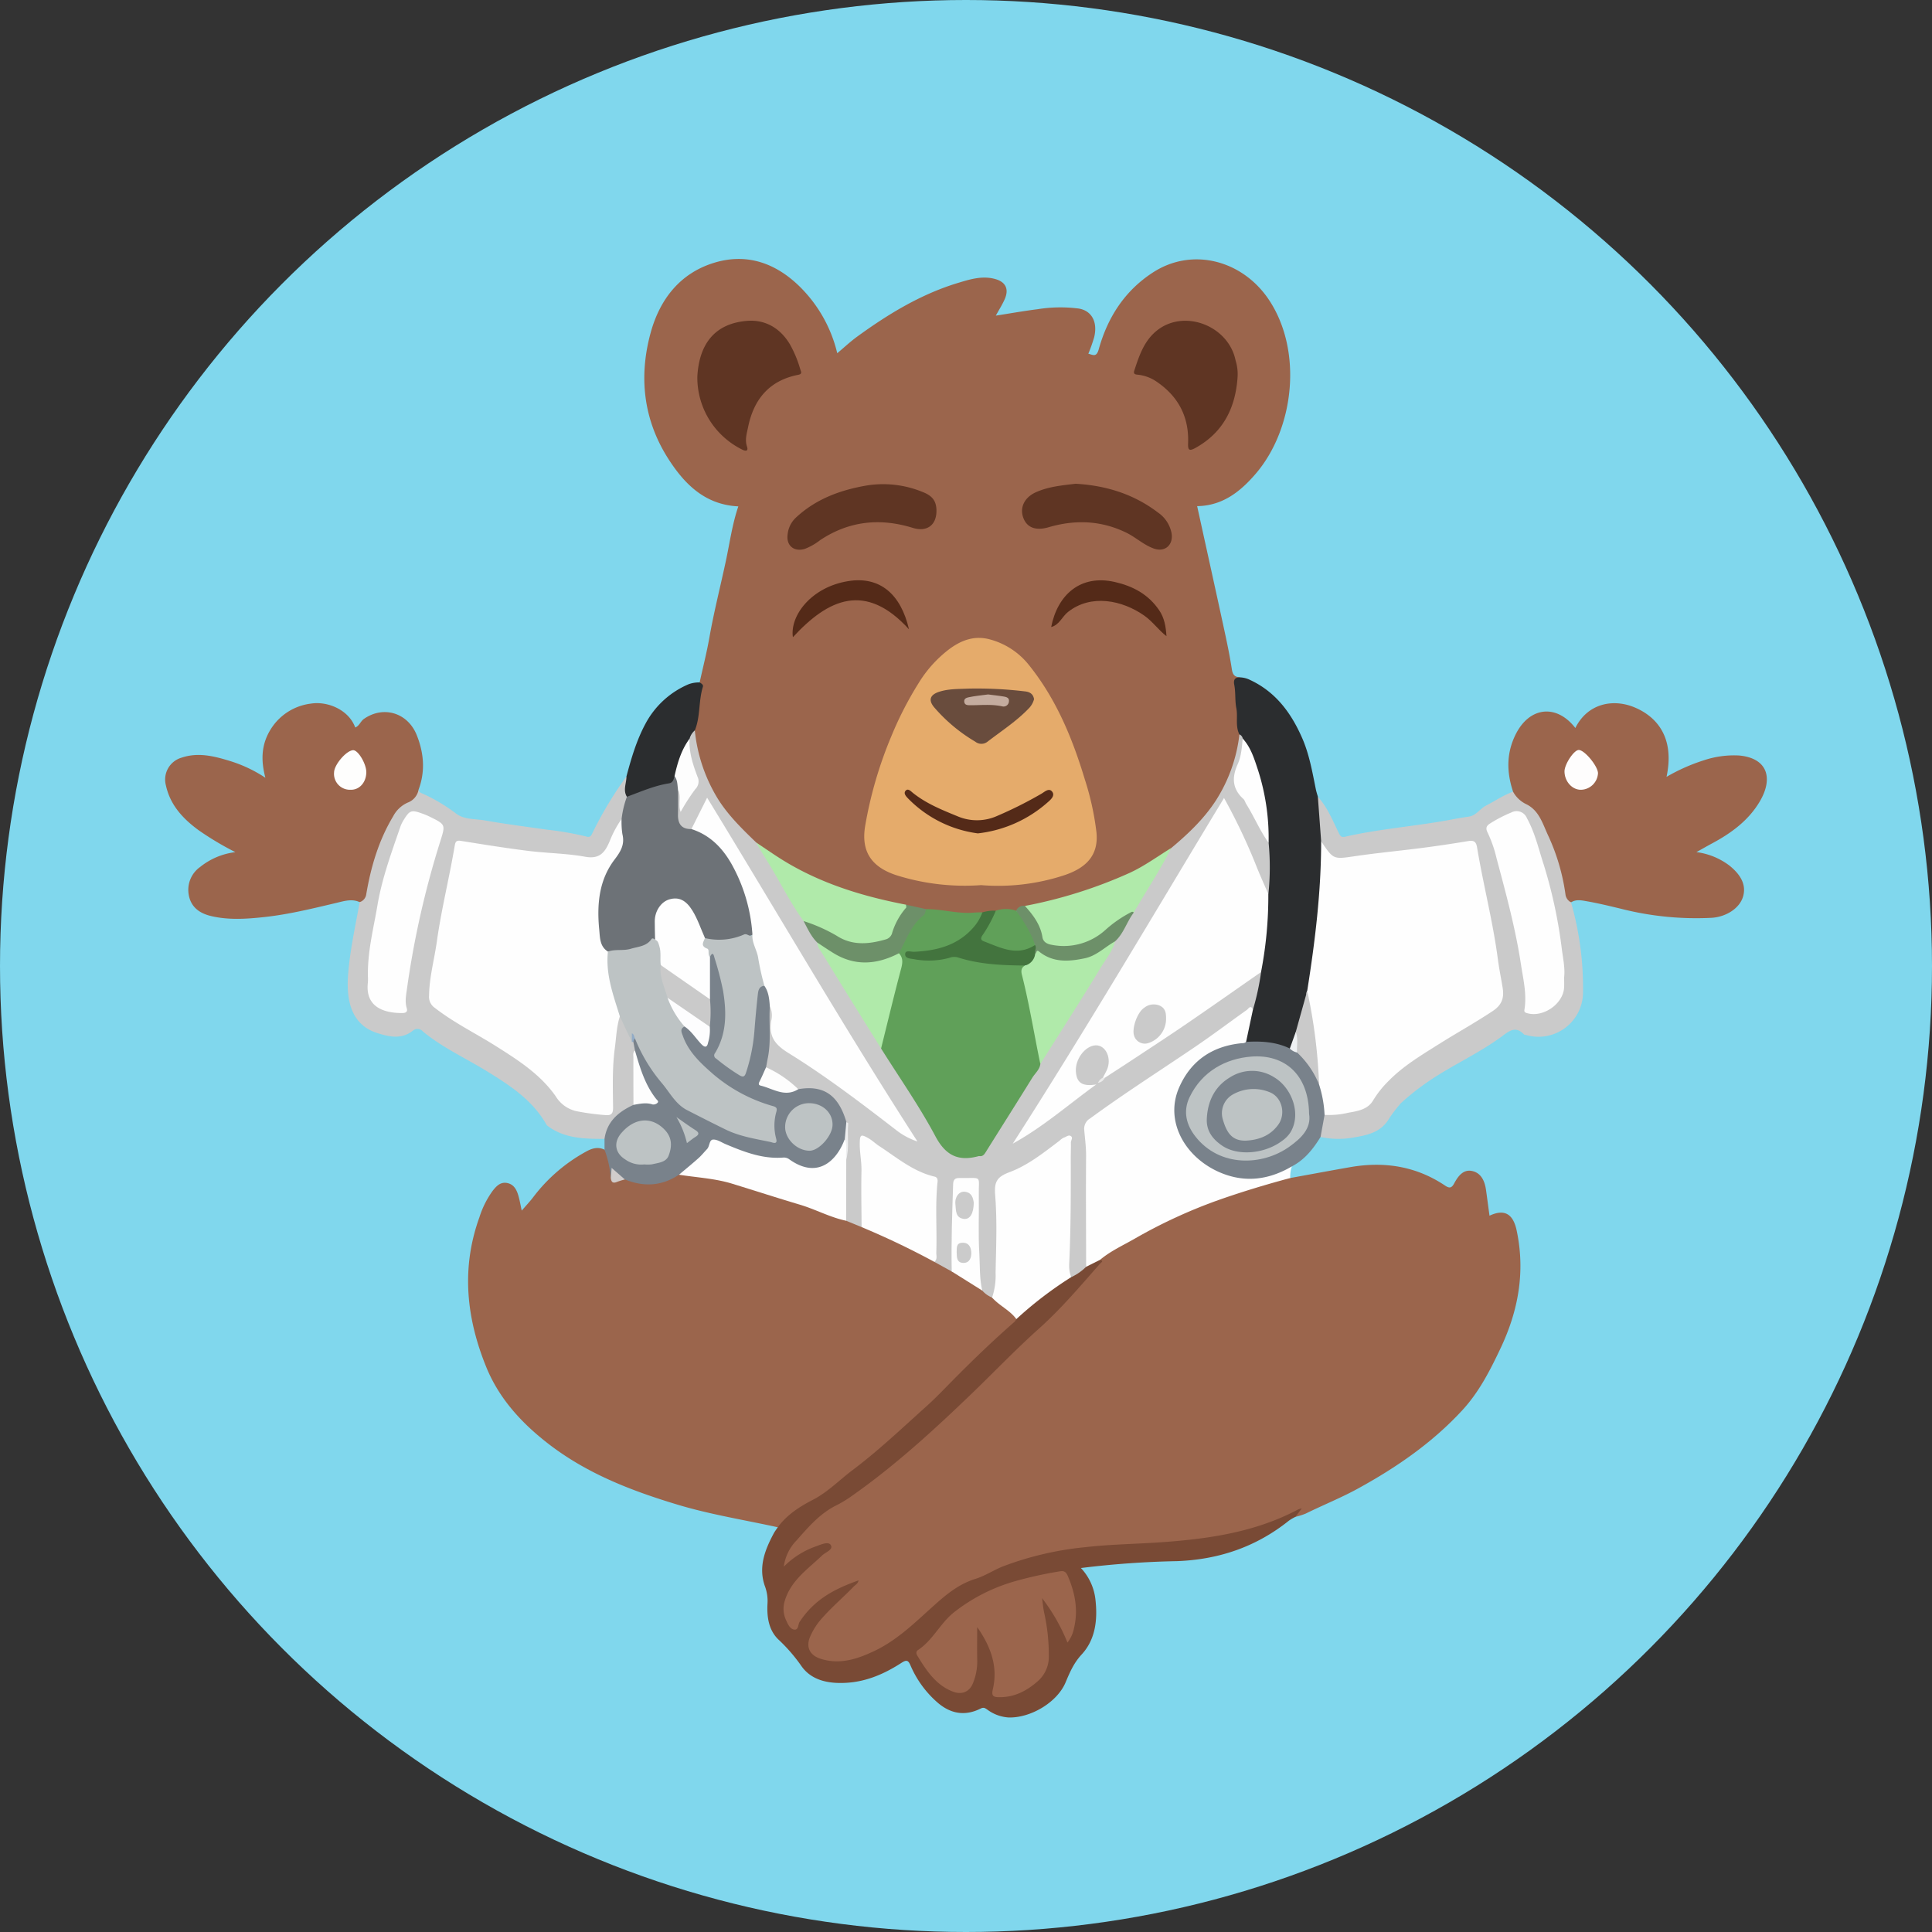 <svg xmlns="http://www.w3.org/2000/svg" width="567" height="567" viewBox="0 0 567 567">
  <rect x="0" y="0" width="567" height="567" fill="#333333" stroke="none"/>
  <g id="Group_4998" data-name="Group 4998" transform="translate(-2087 933)">
    <circle id="Ellipse_32" data-name="Ellipse 32" cx="283.5" cy="283.5" r="283.5" transform="translate(2087 -933)" fill="#80d7ed"/>
    <g id="Group_4997" data-name="Group 4997" transform="translate(87.465 968)">
      <g id="Asset_1_2x-01" data-name="Asset 1@2x-01" transform="translate(1973.892 -1932.857)">
        <path id="Path_73" data-name="Path 73" d="M230.973,232.133c.969-4.409,2.088-8.791,2.872-13.233,1.335-7.564,3.241-15,4.842-22.5,1.133-5.308,1.858-10.708,3.637-15.932-9.7-.472-15.683-6.428-20.424-13.772-7.427-11.505-8.867-24.187-5.3-37.2,2.67-9.729,8.551-17.415,18.564-20.5,9.291-2.865,17.608-.178,24.648,6.456a40.647,40.647,0,0,1,11.545,20.068c2.086-1.749,3.861-3.423,5.819-4.847,9.128-6.638,18.717-12.476,29.6-15.778,3.586-1.088,7.311-2.25,11.155-1.084,2.876.873,3.827,2.926,2.614,5.752-.708,1.648-1.695,3.176-2.648,4.926,4.189-.653,8.2-1.374,12.247-1.882a42,42,0,0,1,12.061-.2c3.842.63,5.645,3.962,4.552,8.433a48.691,48.691,0,0,1-1.708,4.827c1.383.337,2.37,1.138,3.053-1.311,2.61-9.355,7.606-17.181,15.97-22.578,11.549-7.452,26.285-3.526,34.018,8.134,9.925,14.965,7.414,37.718-3.886,50.936-4.513,5.279-9.762,9.441-17.226,9.55,2.566,11.682,5.13,23.251,7.638,34.833.944,4.356,1.894,8.719,2.563,13.122.257,1.69.986,2.214,2.444,2.3a5.36,5.36,0,0,0-.808,3.953c.336,4.089.674,8.181.935,12.275.44,2.537-.3,4.972-.975,7.318a46.747,46.747,0,0,1-13.376,21.962c-1.888,1.736-3.745,3.5-5.8,5.038-10.267,7.568-21.879,12.1-34.151,15.15-2.9.721-5.79,1.5-8.748,1.96-1.174-.027-2.012.867-3.078,1.141-1.918,0-3.846-.306-5.746.209-1.329.232-2.681.25-4.012.467-5.443.883-10.768-.493-16.146-.824a53.416,53.416,0,0,1-6.285-1.389,112.076,112.076,0,0,1-24.571-7.034,81.243,81.243,0,0,1-19.514-11.3c-7.867-6.607-13.809-14.537-16.81-24.487a34.267,34.267,0,0,1-1.471-9.061,80.242,80.242,0,0,0,1.9-13.9Z" fill="#9b654c"/>
        <path id="Path_75" data-name="Path 75" d="M469.7,264.215c-1.894-5.685-2.01-11.238.731-16.777,4.038-8.163,11.981-9.092,17.542-1.93,3.6-7.246,11.134-8.741,17.568-5.972,6.111,2.63,11.7,8.512,9.193,20.312a54.423,54.423,0,0,1,10.876-4.839A28,28,0,0,1,536,253.577c8.377.75,10.126,6.656,6.11,13.471-3.3,5.6-8.366,9.3-13.99,12.319-1.432.769-2.841,1.581-4.607,2.567a20.333,20.333,0,0,1,9.6,3.89c3.712,2.958,5.078,6.029,4.028,9.321-1.058,3.319-4.921,5.791-9.141,6.068a89.526,89.526,0,0,1-26.785-2.694c-3.288-.786-6.579-1.59-9.906-2.168-1.494-.26-3.134-.626-4.6.33-1.888.04-1.887-1.439-2.19-2.7-1.319-5.486-2.453-11.032-4.881-16.18-1.9-4.038-3.508-8.279-8.027-10.366a3.112,3.112,0,0,1-1.911-3.221Z" fill="#9b654c"/>
        <path id="Path_76" data-name="Path 76" d="M131.2,296.613c-2.29-1.054-4.585-.31-6.779.209-7.064,1.673-14.133,3.418-21.343,4.187-5.167.552-10.455.913-15.612-.342-3.447-.839-6-2.785-6.492-6.6a8.224,8.224,0,0,1,3.411-7.778,20.4,20.4,0,0,1,10.33-4.348,89.073,89.073,0,0,1-10.794-6.443c-4.56-3.347-8.307-7.327-9.577-13.108a6.677,6.677,0,0,1,4.6-8.177c4.97-1.673,9.734-.4,14.47,1.067a40.178,40.178,0,0,1,10.117,4.836c-1.421-5.331-1.146-9.96,1.618-14.325a16.174,16.174,0,0,1,11.717-7.437c4.966-.794,11.148,1.84,13.027,7.006,1.228-.466,1.55-1.82,2.568-2.527,5.709-3.966,12.859-1.827,15.493,4.78,2.094,5.252,2.551,10.6.53,16,.241,2.143-.868,3.415-2.7,4.256a10.128,10.128,0,0,0-4.4,4.219c-4.04,6.623-5.9,14-7.588,21.439C133.462,295.017,133.545,296.83,131.2,296.613Z" fill="#9b654c"/>
        <path id="Path_77" data-name="Path 77" d="M131.2,296.613a2.809,2.809,0,0,0,1.936-2.342c1.367-8.058,3.65-15.8,7.907-22.874a8.879,8.879,0,0,1,4.268-4,5.011,5.011,0,0,0,3.179-3.787c.126.935.937,1.018,1.6,1.343a51.522,51.522,0,0,1,9.329,5.614c2.4,1.893,5.664,1.562,8.55,2.072,6.085,1.076,12.224,1.849,18.344,2.725a89.64,89.64,0,0,1,11.438,2.007c1.034.288,1.337-.157,1.678-.874A111.9,111.9,0,0,1,209.5,259.708c1.054,1.865-.18,3.913.469,5.811a64.464,64.464,0,0,1-1.505,7.2c-1.6,2.542-2.729,5.326-4.126,7.971-1.631,3.088-2.514,3.555-5.918,3.294-11.942-.914-23.8-2.54-35.637-4.3-2.71-.4-2.691-.4-3.259,2.288-2.63,12.451-4.873,24.973-6.9,37.533-.106.657-.17,1.32-.275,1.975-.519,3.24.677,5.385,3.491,7.244,5.209,3.441,10.681,6.428,15.978,9.71,7.126,4.416,13.837,9.211,18.654,16.236a5.932,5.932,0,0,0,3.01,2.1c2.765,1.043,5.684,1.22,8.566,1.562,2.363.281,2.841-.159,2.814-2.534a125.119,125.119,0,0,1,1.064-20.642c.262-1.69.09-3.521,1.313-4.966,1.369-.425,1.447.794,1.788,1.513a57.032,57.032,0,0,0,2.515,5.429,3.319,3.319,0,0,1,.43.666,4.875,4.875,0,0,1,.448,2.816c-.321,3.959.012,7.922-.1,11.881a14.859,14.859,0,0,1-.194,2.957,2.931,2.931,0,0,1-1.571,1.827c-3.193,1.822-5.814,4.118-6.7,7.9a1.48,1.48,0,0,1-.784.924c-5.963-.008-11.91-.081-16.948-4-4.075-7.321-10.759-11.67-17.663-15.91-6.27-3.85-13.038-6.915-18.752-11.659a2.037,2.037,0,0,0-2.888-.2c-3.279,2.591-6.772,1.855-10.367.733-8.408-2.625-9.2-10.8-8.608-17.713C128.429,310.353,129.965,303.51,131.2,296.613Z" fill="#cacaca"/>
        <path id="Path_78" data-name="Path 78" d="M469.7,264.215a8.689,8.689,0,0,0,3.895,3.669c3.854,1.892,4.857,5.96,6.5,9.4a60.793,60.793,0,0,1,5.016,17.318,3.084,3.084,0,0,0,1.6,2.078,91.436,91.436,0,0,1,3.515,26.464,13.065,13.065,0,0,1-16.634,12.485c-.239-.066-.56-.055-.706-.209-2.6-2.734-4.644-.738-6.724.778-6.584,4.8-14.041,8.158-20.79,12.679a72.562,72.562,0,0,0-8.6,6.74,42.715,42.715,0,0,0-3.46,4.509c-2.272,3.9-6.043,4.819-10.034,5.49a25.066,25.066,0,0,1-10.09-.079c-.689-2.285.247-4.341.9-6.437,1.8-1.042,3.84-.912,5.794-1.168,3.833-.5,7.063-1.64,9.384-5.237,3.492-5.412,8.842-8.936,14.166-12.393,6.418-4.167,13.15-7.82,19.524-12.067,2.581-1.72,3.355-3.755,2.919-6.75-1.941-13.344-4.695-26.535-7.244-39.767-.407-2.112-1.317-2.448-3.254-2.128-11.735,1.939-23.542,3.291-35.385,4.417-3.173.3-4.862-.89-6.18-3.378a11.082,11.082,0,0,1-1.039-2.266c-.258-3.629-.605-7.249-.9-10.873a1.825,1.825,0,0,1,.529-1.81c2.831,3.118,4.356,7,6.173,10.7.5,1.011.8,1.272,1.984,1,9.653-2.192,19.539-2.964,29.273-4.677,2.272-.4,4.536-.868,6.821-1.174,2.228-.3,3.29-2.318,5.116-3.255C464.415,266.923,466.87,265.2,469.7,264.215Z" fill="#cacaca"/>
        <path id="Path_79" data-name="Path 79" d="M412.408,265.681l.96,13.058c.894,2.407.759,4.921.675,7.407a229.909,229.909,0,0,1-4.074,36.148c-1.048,4.2-1.675,8.524-3.483,12.517-1,1.568-.792,3.708-2.365,5.007-4.19-1.148-8.529-1.334-12.8-1.986a2.744,2.744,0,0,1-.245-2.81c.663-2.293.722-4.732,1.68-6.953.847-3.754,1.719-7.5,2.292-11.315a210.343,210.343,0,0,0,2.236-22.568,87.46,87.46,0,0,0,.045-14.642c-.323-6.778-.82-13.532-2.8-20.083a44.63,44.63,0,0,0-4.234-10.028c-.534-.578-.525-1.4-.92-2.045-1.244-2.454-.394-5.155-.9-7.726-.437-2.233-.154-4.6-.612-6.879-.288-1.433.233-2.2,1.766-2.13a7.15,7.15,0,0,1,2.84.735c7.535,3.5,12.076,9.653,15.312,17.025,2.128,4.846,3,10.008,4.045,15.134C411.975,264.267,412.213,264.969,412.408,265.681Z" fill="#2b2d2f"/>
        <path id="Path_80" data-name="Path 80" d="M209.62,265.694c-1.21-1.971-.107-3.99-.125-5.986,1.421-5.33,2.963-10.612,5.607-15.5a25.718,25.718,0,0,1,12.705-11.574,9.092,9.092,0,0,1,3.166-.5c.5.3,1.151.667.951,1.3-1.313,4.17-.683,8.695-2.368,12.788A23.969,23.969,0,0,1,228.3,249.1,28.773,28.773,0,0,0,224.109,260a2.691,2.691,0,0,1-1.984,2.324,74.063,74.063,0,0,0-11.116,3.551,1.2,1.2,0,0,1-1.389-.185Z" fill="#2b2d2f"/>
        <path id="Path_81" data-name="Path 81" d="M228.013,248.649a4.9,4.9,0,0,1,1.543-2.428,47.39,47.39,0,0,0,6.771,20.082c3.056,4.886,7.156,8.86,11.264,12.826,3.61,3.175,4.913,7.853,7.581,11.65,2.486,3.538,4.168,7.58,6.7,11.105,1.29,2.271,2.725,4.453,4.11,6.667,2.456,4.7,5.314,9.162,8.162,13.63,3.648,5.724,7.066,11.59,10.7,17.325,5.983,9.7,12.177,19.261,18.159,28.957,1.081,1.752,2.362,2.714,4.445,2.518.66-.062,1.331,0,2-.022a7,7,0,0,0,6.44-3.651c4.48-7.294,8.984-14.587,13.743-21.711a17.086,17.086,0,0,0,.847-1.527c5.728-9,11.154-18.191,16.86-27.208,1.857-2.934,3.556-5.967,5.313-8.962,2.051-2.676,3.328-5.839,5.352-8.533,2.984-5.561,6.506-10.806,9.535-16.339.487-.89,1.345-1.464,1.868-2.315,4.89-4.1,9.5-8.457,13.02-13.848a45.669,45.669,0,0,0,6.963-19.478,1.67,1.67,0,0,1,.976,1.213c.954,2.35.221,4.7-.6,6.759-1.649,4.145-1.441,7.46,1.483,11.228a44.8,44.8,0,0,1,6.71,12.606,75.637,75.637,0,0,1-.071,15.053c-1.219-.409-1.371-1.579-1.787-2.543-3.449-8-6.476-16.2-11.224-24.2-10.491,16.379-19.779,33.22-29.893,49.554-10.1,16.307-19.966,32.757-30.263,48.726,7.75-4.539,14.559-10.771,22.167-15.882.277-.2.565-.391.855-.573a10.587,10.587,0,0,0,2.108-1.679c8.688-5.839,17.519-11.464,26.087-17.478,5.572-3.911,11.227-7.7,16.714-11.738.9-.665,1.76-1.595,3.095-1.3a75.314,75.314,0,0,1-2.386,11.033,5.467,5.467,0,0,0-2.164,1.187c-11.141,8.257-22.749,15.835-34.278,23.526-3.665,2.444-7.076,5.236-10.739,7.674-1.686,1.122-1.649,2.706-1.53,4.412.885,12.689.281,25.392.326,38.09a2.18,2.18,0,0,1-.1.489c-1.36,1.723-2.6,3.679-5.322,2.9-1.034-1.284-.941-2.829-.86-4.3.6-10.888.467-21.784.481-32.679,0-.333.031-.668,0-1-.056-.632.281-1.447-.427-1.819-.687-.361-1.259.247-1.778.622a124.294,124.294,0,0,1-10.775,7.222,27.389,27.389,0,0,1-6.013,2.991c-1.446.412-1.9,1.218-1.835,2.742a220.55,220.55,0,0,1-.173,29.414c-.094,1.071-.05,2.19-1,2.98-2.048.537-3.045-.74-3.9-2.26-.97-3.972-.891-8.052-1.059-12.086-.235-5.63.015-11.276-.073-16.914-.016-1.016.33-2.351-1.041-2.767a5.712,5.712,0,0,0-4.141.113c-.965.463-.661,1.593-.736,2.474-.592,6.941-.571,13.9-.515,20.855a6.779,6.779,0,0,1-.288,2.456c-.19.355-.43.833-.87.654-1.827-.739-3.9-1.137-4.874-3.189.2-7.381-.105-14.768.174-22.149a1.972,1.972,0,0,0-1.451-2.251c-6.1-2.172-11.185-6.075-16.417-9.724-.849-.592-1.691-1.839-2.764-1.172-.989.615-.5,1.985-.391,3.024.752,6.871.219,13.759.317,20.638a2.713,2.713,0,0,1-.474,1.652,4.988,4.988,0,0,1-5.243-2.246,147.779,147.779,0,0,1-.05-17.18,44.451,44.451,0,0,0,.294-11.025c-.392-.814-.671-1.675-1.015-2.51-2.236-5.42-5.708-7.536-11.572-7.053a3.435,3.435,0,0,1-.98-.042c-2.986-1.884-5.708-4.163-8.805-5.884a2.192,2.192,0,0,1-1.211-1.486c.971-5.547.418-11.176.917-16.743,1.254-1.784,1.4-.1,1.5.591a25.654,25.654,0,0,1,.089,5.727c-.18,2.384.792,3.815,2.8,5.042,8.165,4.978,15.932,10.54,23.57,16.295,4.677,3.524,9.276,7.176,14.493,10.37-20.751-32.5-40.14-65.519-60.185-98.629-1.331,2.478-2.282,4.582-3.438,6.572-.457.786-.8,1.683-1.891,1.81-2.282.016-3.481-1.145-3.8-3.374a22.386,22.386,0,0,1,.008-8.1c1.069-1.162,1.192.023,1.383.631.342,1.09.027,2.261.3,3.678a47.134,47.134,0,0,1,3.622-5.87,2.841,2.841,0,0,0,.131-2.846,58.959,58.959,0,0,1-1.83-6.2,7.837,7.837,0,0,1,.268-4.861Z" fill="#cacaca"/>
        <path id="Path_82" data-name="Path 82" d="M313.541,291.624a66.738,66.738,0,0,1-24.688-2.864c-7.307-2.351-10.546-6.839-9.32-14.411a120.356,120.356,0,0,1,7.7-26.426,103.137,103.137,0,0,1,8.06-15.681,36.208,36.208,0,0,1,8.544-9.575c3.91-3.024,7.959-4.457,12.643-3.068a21.847,21.847,0,0,1,11.028,7.3c8.067,10,12.851,21.561,16.513,33.713a82.029,82.029,0,0,1,3.408,15.493c.694,6.924-3.211,10.475-9.253,12.548a62.1,62.1,0,0,1-24.631,2.967Z" fill="#e5ab6b"/>
        <path id="Path_83" data-name="Path 83" d="M330.962,344.116c-.212,1.678-1.543,2.716-2.361,4.038-4.536,7.326-9.153,14.6-13.72,21.908-.43.688-.871,1.2-1.755,1.09a.654.654,0,0,0-.248,0c-5.852,1.6-9.634-.04-12.7-5.8-4.74-8.9-10.583-17.221-15.959-25.787a5.823,5.823,0,0,1,.171-3.427c1.68-6.6,3.278-13.218,4.977-19.812a6.057,6.057,0,0,0-.215-4.346,25.761,25.761,0,0,1,5.738-10.679,21.853,21.853,0,0,1,2.555-2.637c4.716-.031,9.321,1.462,14.069,1.021.809-.075,1.626-.056,2.439-.08.662,1.1-.108,1.925-.61,2.722-3.317,5.27-8.311,7.932-14.283,8.977a60.994,60.994,0,0,1-6.122.809,17.5,17.5,0,0,0,9.72.457,12.923,12.923,0,0,1,6.114.123,61.444,61.444,0,0,0,14.028,1.776c1.223.037,2.507-.23,3.611.582-.318,2.69.477,5.236,1.038,7.807,1.309,6,2.452,12.033,3.579,18.068a5.541,5.541,0,0,1-.07,3.185Z" fill="#60a059"/>
        <path id="Path_84" data-name="Path 84" d="M230.3,142.336c.48-8.648,4.377-15.469,14.554-16.309,5.385-.445,9.789,2.138,12.623,6.9a34.132,34.132,0,0,1,3.041,7.343c.216.688.661,1.339-.641,1.594-8.506,1.667-13.059,7.24-14.7,15.413-.36,1.792-.975,3.632-.31,5.623.526,1.576-.611,1.343-1.541.835a23.827,23.827,0,0,1-8.029-6.563,23.544,23.544,0,0,1-5-14.833Z" fill="#5f3523"/>
        <path id="Path_85" data-name="Path 85" d="M388.843,142.6c-.629,8.954-4.185,16.174-12.35,20.711-2.036,1.131-2.235.45-2.167-1.49.272-7.661-2.9-13.632-9.208-17.931a11.94,11.94,0,0,0-5.282-2.033c-.756-.094-1.69-.048-1.311-1.211,1.5-4.6,3.029-9.206,7.2-12.2,8.086-5.8,20.521-.735,22.533,9.192a13.329,13.329,0,0,1,.58,4.963Z" fill="#5f3523"/>
        <path id="Path_86" data-name="Path 86" d="M261.483,302.177c-3.611-4.929-6.331-10.4-9.467-15.622-1.482-2.466-3.063-4.885-4.428-7.425,2.831,1.869,5.6,3.84,8.5,5.589,10.949,6.6,22.969,10.239,35.424,12.638,1.181.747.293,1.486-.115,2.066a25.532,25.532,0,0,0-3.23,6.162,3.9,3.9,0,0,1-2.542,2.557c-5.223,1.689-10.338,1.832-15.087-1.336C267.69,304.9,264.116,304.47,261.483,302.177Z" fill="#b0eaaa"/>
        <path id="Path_87" data-name="Path 87" d="M341.325,173.825c8.994.527,17.1,3.064,24.162,8.45a9.516,9.516,0,0,1,3.989,6.093c.547,3.425-1.936,5.627-5.179,4.485-3.008-1.059-5.322-3.321-8.173-4.7-7.4-3.578-14.983-3.832-22.725-1.564-3.647,1.068-6.305.215-7.417-2.714-1.168-3.077.339-6.072,3.7-7.569C333.454,174.621,337.494,174.294,341.325,173.825Z" fill="#5f3523"/>
        <path id="Path_88" data-name="Path 88" d="M300.474,181.762c.01,4.268-2.85,6.285-6.957,5.013-9.585-2.968-18.674-2.038-27.145,3.576a17.658,17.658,0,0,1-4.52,2.586c-3.175.965-5.529-.96-5.055-4.255a7.771,7.771,0,0,1,2.323-4.818c5.912-5.563,13.131-8.2,20.947-9.538a30.461,30.461,0,0,1,16.328,1.911C299.308,177.358,300.468,178.918,300.474,181.762Z" fill="#5f3523"/>
        <path id="Path_89" data-name="Path 89" d="M369.392,280.713c-3.284,6.546-7.378,12.622-11.009,18.966a75.01,75.01,0,0,0-8.494,6.018,18.064,18.064,0,0,1-15.286,4.08c-1.692-.295-3.085-.969-3.538-2.672a18.555,18.555,0,0,0-4.277-8.019,1.235,1.235,0,0,1-.348-1.362,136.861,136.861,0,0,0,30.774-9.713C361.534,286.011,365.358,283.188,369.392,280.713Z" fill="#b0eaaa"/>
        <path id="Path_90" data-name="Path 90" d="M326.48,315.217c-6.711-.049-13.393-.321-19.856-2.416a4.057,4.057,0,0,0-2.431.183,23.1,23.1,0,0,1-10.329.368c-1.063-.183-2.776-.172-2.558-1.671.149-1.027,1.719-.461,2.643-.5,6.555-.306,12.592-1.818,17.205-6.948a14.067,14.067,0,0,0,2.8-4.617,11.846,11.846,0,0,1,3.942-.49c.222,2.412-1.4,4.1-2.414,6.012-1.162,2.2-1.189,2.277,1.051,3.17a24.671,24.671,0,0,0,7.615,1.9c1.963.128,3.378-1.306,5.221-1.2,1.16.721.637,1.8.605,2.784C329.344,313.476,329.008,315.468,326.48,315.217Z" fill="#43743e"/>
        <path id="Path_91" data-name="Path 91" d="M261.483,302.177a47.623,47.623,0,0,1,9.705,4.3c4.634,3.006,9.579,2.485,14.559,1.025a2.65,2.65,0,0,0,1.749-1.951,20.131,20.131,0,0,1,4.064-7.294c.142-.163-.024-.594-.047-.9l5.934,1.316c-.235.612-.291,1.46-.735,1.8-3.751,2.867-5.088,7.27-7.249,11.146-1.284,2.288-3.711,2.356-5.823,2.795a18.11,18.11,0,0,1-18.133-5.921C263.673,306.7,262.661,304.385,261.483,302.177Z" fill="#6d9069"/>
        <path id="Path_92" data-name="Path 92" d="M367.979,218.565c-2.378-1.844-4.066-4.313-6.5-6.027-6.507-4.582-15.692-6.422-22.427-1.063-1.732,1.378-2.515,3.793-4.911,4.4,1.863-9.462,8.585-15.5,18.627-13.228,5.368,1.215,9.894,3.622,13.075,8.315C367.4,213.259,367.794,215.8,367.979,218.565Z" fill="#542a18"/>
        <path id="Path_93" data-name="Path 93" d="M292.409,216.544c-12.757-14.011-23.694-8.96-34.069,2.321-.929-6.268,5.342-14.74,16.3-16.475C283.962,200.915,290.04,206.316,292.409,216.544Z" fill="#542a18"/>
        <path id="Path_94" data-name="Path 94" d="M329.455,311.706c-.3-.826.563-1.684-.07-2.5-1.994-3.275-4.241-6.412-5.519-10.079a2.3,2.3,0,0,1,2.573-1.4c2.407,2.674,4.549,5.471,5.14,9.189.22,1.387,1.366,2,2.7,2.22a18.185,18.185,0,0,0,15.871-4.45,36.015,36.015,0,0,1,7.133-4.957c.338-.177.714-.505,1.1-.047-2.057,2.675-2.928,6.122-5.51,8.456a17.915,17.915,0,0,1-22.048,4.147C330.381,312.052,329.908,311.906,329.455,311.706Z" fill="#6d9069"/>
        <path id="Path_95" data-name="Path 95" d="M323.867,299.126c2.2,3.161,4.378,6.336,5.519,10.079-5.288,3.442-10.142.738-15.035-1.1-1.107-.417-.829-1.156-.231-1.974a40.233,40.233,0,0,0,3.779-7.007,9.218,9.218,0,0,1,5.969.005Z" fill="#60a059"/>
        <path id="Path_96" data-name="Path 96" d="M404.3,377.581c5.869-1.067,11.733-2.166,17.609-3.193,9.965-1.741,19.343-.291,27.847,5.422,1.33.894,1.948.662,2.66-.658,1.092-2.024,2.58-4.11,5.094-3.661,2.75.49,3.865,2.9,4.24,5.549.359,2.534.689,5.073,1.03,7.6,4.329-2.024,6.914-.633,7.97,4.339,2.567,12.086.52,23.48-4.723,34.562-3.072,6.493-6.289,12.823-11.182,18.14-8.812,9.577-19.361,16.839-30.714,23.061-4.959,2.718-10.2,4.808-15.257,7.306a20.583,20.583,0,0,1-3.062.974c-.373-1.25.678-1.4.813-1.544-10.91,5.832-23.3,8.222-36.162,9.229-10.259.8-20.59.751-30.781,2.4a112.42,112.42,0,0,0-26.179,7.88c-7.921,3.372-13.756,9.107-20,14.526-5.727,4.974-11.979,8.936-19.637,10.257a15.214,15.214,0,0,1-7.622-.533c-3.457-1.17-4.743-3.882-3.4-7.3a17.048,17.048,0,0,1,3.282-5.269,118.912,118.912,0,0,1,10.161-10.005c-6.729,2.918-12.719,6.242-16.07,12.854-.85,1.677-1.9,1.349-2.927.253a7.527,7.527,0,0,1-2.22-6.858,15.035,15.035,0,0,1,4.662-8.584c2.961-2.614,5.329-5.886,9.111-8.071a2.927,2.927,0,0,0-3.01-.112,21.219,21.219,0,0,0-8.134,4.714c-.593.586-1.3,1.666-2.263.883-.8-.656-.353-1.712.041-2.549a18.832,18.832,0,0,1,2.6-4.53c3.066-3.457,5.764-7.255,9.895-9.72,10.393-6.2,19.749-13.79,28.756-21.846,8.247-7.378,16.093-15.163,23.948-22.946,3.541-3.509,7.268-6.83,10.984-10.16,5.773-5.172,10.63-11.216,15.806-16.954a2.474,2.474,0,0,0,.772-1.787c1.873-2.512,4.845-3.419,7.363-4.964a143.212,143.212,0,0,1,23.239-11.4,179.779,179.779,0,0,1,22.53-7.208A4.3,4.3,0,0,1,404.3,377.581Z" fill="#9b654c"/>
        <path id="Path_97" data-name="Path 97" d="M299.853,402.188l5.1,2.816a21.824,21.824,0,0,1,8.957,5.605,7.645,7.645,0,0,0,2.885,2.052c2.8,1.747,5.918,3.118,7.41,6.384a2.8,2.8,0,0,1-1.213,1.806c-7.835,7.086-15.242,14.614-22.836,21.95a279.477,279.477,0,0,1-22.245,19.625c-5.565,4.336-10.766,9.182-17.2,12.293-2.668,1.289-4.192,4.013-6.807,5.358-9.8-2.162-19.717-3.72-29.361-6.621-13.348-4.015-26.238-8.958-37.44-17.476-8.041-6.114-14.878-13.424-18.732-22.867-5.849-14.329-7.444-29-2.049-43.959a27.248,27.248,0,0,1,3.86-7.753c1.068-1.37,2.293-2.765,4.324-2.351,1.971.4,2.772,2,3.275,3.726.389,1.333.616,2.713.98,4.368,1.278-1.492,2.467-2.732,3.488-4.1a48.854,48.854,0,0,1,15.143-13.08c1.814-1.041,3.625-1.676,5.664-.707,1.558,1.517,1.823,3.541,2.135,5.535a12.258,12.258,0,0,0,.252,2.41,1.042,1.042,0,0,0,1.527.755,6.115,6.115,0,0,1,2.418-.457c3.432.9,6.816,2,10.444.793,1.819-.6,3.289-1.931,5.2-2.29a85.515,85.515,0,0,1,20,3.692c8.9,2.926,17.943,5.429,26.593,9.085a5.7,5.7,0,0,1,2.349,1.339l4.539,1.861a1.867,1.867,0,0,1,1.892.106c6.066,2.643,12.192,5.163,17.873,8.605C298.894,401.07,299.6,401.4,299.853,402.188Z" fill="#9b654c"/>
        <path id="Path_98" data-name="Path 98" d="M253.9,480.077c2.675-3.651,6.357-6.022,10.294-8.055,4.384-2.263,7.8-5.821,11.688-8.745,7.62-5.73,14.523-12.318,21.614-18.672,2.9-2.6,5.577-5.448,8.322-8.216,5.67-5.717,11.473-11.293,17.541-16.588a3.946,3.946,0,0,0,.559-.812,4.88,4.88,0,0,1,1.617-2.153c4.108-3.582,8.248-7.124,13.058-9.768a2.143,2.143,0,0,1,1.4-.383,15.216,15.216,0,0,0,4.4-3.047c1.168-1.063,2.259-2.279,4.078-2.042,1.253.343.292.8.018,1.112-5.754,6.522-11.34,13.168-17.865,19.007-6.986,6.251-13.469,13.063-20.24,19.559-10.869,10.429-21.971,20.594-34.311,29.3a35.439,35.439,0,0,1-4.859,3.01c-4.923,2.392-8.372,6.478-11.866,10.422a13.438,13.438,0,0,0-3.669,7.628,24.829,24.829,0,0,1,9.4-5.946c1.476-.532,3.688-1.558,4.386-.384.805,1.353-1.533,2.073-2.549,3.046-4.245,4.067-9.327,7.424-11.044,13.606a7.84,7.84,0,0,0,.531,5.526c.46,1.033,1.07,2.364,2.185,2.6,1.468.312,1.206-1.439,1.718-2.22,4.213-6.434,9.932-9.6,17.3-12.193-.141.93-.94,1.318-1.477,1.87-3,3.086-6.276,5.885-9.145,9.112a19.94,19.94,0,0,0-3.621,5.618c-1.244,3-.047,5.383,3.081,6.392,5.642,1.819,10.793.095,15.805-2.278,6.854-3.245,12.122-8.554,17.693-13.529,3.514-3.138,7.185-6.16,11.989-7.639,2.759-.85,5.365-2.591,8.127-3.685a93.868,93.868,0,0,1,24.093-5.612c7.494-.857,15.028-.923,22.537-1.46,13.87-.991,27.5-2.979,40-9.649a6.024,6.024,0,0,1,.992-.265l-1.857,2.478a14.524,14.524,0,0,0-1.9,1.107c-9.616,7.7-20.581,11.438-32.89,11.89a269.672,269.672,0,0,0-28.165,2.02,16.06,16.06,0,0,1,4.281,9.41c.641,5.861-.042,11.609-4.044,15.939-2.345,2.537-3.481,5.235-4.737,8.216-2.488,5.908-10.334,10.5-16.756,10.291a11.712,11.712,0,0,1-6.22-2.305c-.615-.415-1.027-.77-1.946-.31-4.7,2.35-9.021,1.52-12.936-2.008a30.16,30.16,0,0,1-7.647-10.63c-.63-1.467-1.1-1.785-2.619-.8-4.932,3.2-10.243,5.541-16.221,5.882-5.212.3-10.331-.645-13.342-5.145a48.922,48.922,0,0,0-6.672-7.637c-2.806-2.768-3.33-6.615-3.122-10.447a12.333,12.333,0,0,0-.736-5.065c-2.007-5.556-.074-10.6,2.525-15.478C253.024,481.293,253.491,480.7,253.9,480.077Z" fill="#794a35"/>
        <path id="Path_99" data-name="Path 99" d="M348.474,401.595l-4.078,2.042c-.017-10.892-.085-21.783-.014-32.674.016-2.5-.328-4.957-.533-7.427a3.5,3.5,0,0,1,1.767-3.473c10.026-7.354,20.518-14.019,30.794-21,5.133-3.487,10.091-7.232,15.153-10.825.5-.355,1.145-1.624,1.785-.064l-2.007,9.455c-.326,1.564-1.636,1.069-2.583,1.16-9.647.934-18.255,10.254-17.688,19.607.486,8.016,5.236,13.328,12.187,16.591a20.537,20.537,0,0,0,18.734-.192c.855-.432,1.7-1.117,2.789-.627a9.4,9.4,0,0,0-.475,3.415c-6.8,1.815-13.531,3.846-20.188,6.155A150.331,150.331,0,0,0,358.627,395.4C355.184,397.372,351.545,399.015,348.474,401.595Z" fill="#fefefe"/>
        <path id="Path_100" data-name="Path 100" d="M204.9,377.557a31.043,31.043,0,0,0-1.844-8.3q0-1.575,0-3.152c.707-5.136,4.113-7.977,8.493-9.99,1.73-1.659,3.875-.914,6.152-.937-2.617-4.855-5.678-9.372-5.7-14.994l-.477-2.5c-.343-.562-.241-.963.419-1.161,1.715,1.543,2.469,3.713,3.532,5.651,2.663,4.86,6.36,8.924,9.785,13.2a8.184,8.184,0,0,0,2.636,1.867c7.754,4.22,15.574,8.274,24.743,9.086a23.848,23.848,0,0,1,.1-7.88c.312-1.344-.8-1.443-1.637-1.722a47.955,47.955,0,0,1-16.679-9.276c-3.583-3.137-7.02-6.416-8.808-10.983-.5-1.288-1.162-2.748.751-3.6,2.035.293,2.9,2.034,4.115,3.34.553.593.954,1.7,1.8,1.519,1.061-.232.751-1.507.983-2.337a9.883,9.883,0,0,0,.095-2.729c.236-2.615-.077-5.224-.048-7.836-.056-3.91-.15-7.818.033-11.723.18-.713.254-1.584,1.253-1.569.776.012,1.129.694,1.328,1.321,2.837,8.9,5.1,17.832.972,26.963a2.324,2.324,0,0,0,.758,3.234c1.055.81,2.08,1.66,3.193,2.39,2.683,1.76,2.986,1.661,3.814-1.364a66.235,66.235,0,0,0,2.136-14.769,42.357,42.357,0,0,1,.7-5.935c.244-1.32.708-2.657,2.544-2.429a5.229,5.229,0,0,1,1.534,6.182c-.324,5.01.419,10.059-.56,15.045-.19.966-.363,1.935-.544,2.9.539,1.158-.194,2.112-.638,3.016-.727,1.481-.222,2.07,1.2,2.489,2.915.86,5.811,1.708,8.89.936,7.427-1.28,11.784,1.695,14.111,9.635.6,1.615.076,3.219-.05,4.825-1.414,7.744-8.713,11.362-15.647,7.625a11.187,11.187,0,0,0-5.428-1.381c-5.178-.05-9.867-2.038-14.532-3.991-2.924-1.225-2.768-1.224-4.737,1.19-2.411,2.957-5.094,5.672-8.724,7.192-5.039,3.362-10.347,3.649-15.877,1.391a6.868,6.868,0,0,1-3.824-2.84C205.776,376.086,205.823,376.871,204.9,377.557Z" fill="#79828b"/>
        <path id="Path_101" data-name="Path 101" d="M404.779,374.166c-6.712,3.946-13.746,4.89-21,1.819-10.378-4.392-16.394-15.077-12.106-24.926,3.393-7.794,9.565-12.076,18.029-13.007.571-.063,1.177.04,1.641-.425,4.418-.265,8.76-.029,12.84,1.943a4.349,4.349,0,0,1,2.371.828c3.335,2.6,5.333,6.122,6.859,9.972.706,2.852,2.289,5.606.964,8.681q-.591,3.244-1.183,6.487C411.035,369.045,408.535,372.218,404.779,374.166Z" fill="#79828b"/>
        <path id="Path_102" data-name="Path 102" d="M494.619,258.775a5.13,5.13,0,0,1-5.009,4.863c-2.578.014-4.777-2.427-4.819-5.35-.03-2.122,2.811-6.389,4.213-6.328C490.736,252.035,494.578,256.7,494.619,258.775Z" fill="#fefdfd"/>
        <path id="Path_103" data-name="Path 103" d="M133.148,258.6c-.093,2.992-2.088,5.136-4.684,5.035a4.673,4.673,0,0,1-4.773-5.163c.089-2.259,3.583-6.315,5.556-6.449C130.735,251.924,133.225,256.123,133.148,258.6Z" fill="#fefefd"/>
        <path id="Path_104" data-name="Path 104" d="M207.562,330.145c-.991,3.014-1.053,6.18-1.475,9.283-.787,5.781-.585,11.607-.52,17.418.019,1.686-.389,2.437-2.22,2.27a71.883,71.883,0,0,1-8.6-1.164,9.557,9.557,0,0,1-6.013-4.36c-4.525-6.46-11.027-10.609-17.578-14.74-5.957-3.756-12.32-6.858-17.913-11.219a3.89,3.89,0,0,1-1.677-3.544c.064-5.426,1.544-10.638,2.29-15.959,1.322-9.435,3.658-18.676,5.236-28.059.217-1.289.529-1.642,1.873-1.426,6.53,1.048,13.064,2.1,19.625,2.92,5.582.7,11.268.728,16.785,1.729,4.234.768,5.8-1.26,7.18-4.519a31.111,31.111,0,0,1,3.512-6.564c.788,4.116,2.014,7.9-1.208,12.033-5.53,7.1-6.162,15.484-3.982,24.1a15.213,15.213,0,0,0,1.549,2.823c.572,3.8.252,7.716,1.565,11.437.572,1.622,1.015,3.3,1.519,4.952C207.77,328.4,208.21,329.272,207.562,330.145Z" fill="#fefefe"/>
        <path id="Path_105" data-name="Path 105" d="M204.059,311.126c-2.426-1.5-2.326-4.1-2.551-6.4-.717-7.317-.129-14.518,4.48-20.585,1.809-2.38,3.058-4.432,2.318-7.473a23.236,23.236,0,0,1-.236-4.456,28,28,0,0,1,1.55-6.517c4.049-1.486,8.01-3.252,12.312-3.932,1.275-.2,1.409-1.193,1.674-2.132,1.637,1.031,1.708,2.46,1.036,4.077,0,2.394.036,4.788-.024,7.181-.069,2.738,1.024,4.327,3.938,4.282,2.566-.682,4.219,1.03,5.913,2.393a30.084,30.084,0,0,1,8.448,11.206,57.485,57.485,0,0,1,4.144,15.312,3.179,3.179,0,0,1-.341,2.171c-4.663,1.016-9.216,3.264-14.154,1.289a5.45,5.45,0,0,1-1.833-2.877,29.766,29.766,0,0,0-2.744-5.561c-1.617-2.4-3.461-3.183-5.657-2.5a5.608,5.608,0,0,0-3.783,5.553c0,1.878.572,3.8-.4,5.606C213.942,310.924,209.184,311.793,204.059,311.126Z" fill="#6d7277"/>
        <path id="Path_106" data-name="Path 106" d="M204.059,311.126c2.177-.784,4.512-.156,6.736-.83,2.171-.658,4.566-.681,6.04-2.838.272-.4.744-.093,1.072.18,1.409-.238,1.61.88,1.908,1.783a15.735,15.735,0,0,1,.435,5.425c-.424,3.3,1.038,6.248,1.778,9.328.674,2.605,2.38,4.68,3.615,7,.336.63,1.074,1.074.9,1.94-1.452.7-.839,1.789-.49,2.776,1.643,4.649,5.122,7.9,8.676,11.019a46.311,46.311,0,0,0,17.8,9.572c1.178.344,1.186.809.947,1.7a14.7,14.7,0,0,0-.048,7.844c.521,1.913-1.1,1.1-1.652.985-4.449-.936-8.985-1.617-13.127-3.637-3.8-1.853-7.565-3.778-11.329-5.7-3.468-1.774-5.129-5.262-7.524-8.05a47.513,47.513,0,0,1-7.777-12.942c-.484-.222-.6-.7-.8-1.194a2.831,2.831,0,0,1-.141,2.148l-3.517-7.479C205.65,323.943,203.32,317.817,204.059,311.126Z" fill="#bdc3c4"/>
        <path id="Path_107" data-name="Path 107" d="M133.615,318.424c-.135-7.375,1.657-14.052,2.791-20.822,1.337-7.981,4.133-15.53,6.744-23.136a10.01,10.01,0,0,1,.984-2c1.76-2.833,2.236-2.988,5.46-1.838a19.812,19.812,0,0,1,2.066.861c4.822,2.364,4.74,2.344,3.192,7.29a266.644,266.644,0,0,0-9.783,43.335c-.262,1.9-.638,3.735-.049,5.648.352,1.143-.434,1.409-1.417,1.407-5.1-.008-10.838-1.635-10-8.93A12.955,12.955,0,0,0,133.615,318.424Z" fill="#fefefe"/>
        <path id="Path_108" data-name="Path 108" d="M212,340.183c1.455,5.005,2.908,10.009,6.223,14.2.257.325.894.726.311,1.2a1.742,1.742,0,0,1-1.35.412c-1.913-.639-3.767-.2-5.638.114-.01-4.62-.032-9.241-.019-13.861C211.529,341.547,211.287,340.745,212,340.183Z" fill="#fdfdfd"/>
        <path id="Path_109" data-name="Path 109" d="M211.079,337.624v-2.519c.757.324.621,1.083.943,1.565-.417.214-.452.616-.5,1.013Q211.3,337.645,211.079,337.624Z" fill="#91abc6"/>
        <path id="Path_110" data-name="Path 110" d="M414.375,359.051a34.264,34.264,0,0,0-1.614-8.915c-1.666-8.789-2.231-17.73-3.679-26.55a1.314,1.314,0,0,1,.206-.948c2.3-14.546,4.1-29.137,4.08-43.9,3.626,5.45,3.607,5.314,9.976,4.381,6.543-.959,13.137-1.571,19.7-2.42q6.764-.875,13.494-2.007c1.6-.269,2.31.154,2.582,1.788,1.832,11.019,4.668,21.852,6.126,32.943.366,2.786.938,5.545,1.394,8.32.465,2.835-.15,4.983-2.824,6.77-5.185,3.464-10.641,6.46-15.9,9.781-5.118,3.23-10.342,6.332-14.627,10.672a29.53,29.53,0,0,0-4.648,5.808c-1.605,2.755-4.633,3.167-7.345,3.652a23.931,23.931,0,0,1-6.914.623Z" fill="#fefefe"/>
        <path id="Path_111" data-name="Path 111" d="M484.686,318.611c0,1.173.039,2.09-.006,3-.245,4.944-6.281,9.038-11.02,7.538-.847-.268-.663-.7-.575-1.313.639-4.435-.433-8.737-1.092-13.067-1.612-10.578-4.434-20.878-7.187-31.194a36.3,36.3,0,0,0-2.534-7.269c-.649-1.269-.554-2.041.774-2.835a39.012,39.012,0,0,1,6.176-3.186,3.255,3.255,0,0,1,4.538,1.68c2.391,4.334,3.451,9.128,4.974,13.765a142.4,142.4,0,0,1,5.31,24.971C484.417,313.388,484.972,316.111,484.686,318.611Z" fill="#fefefe"/>
        <path id="Path_112" data-name="Path 112" d="M347.352,350.137c-8.007,5.759-15.424,12.36-24.484,17.355,21.491-33.5,41.427-67.425,62-101.444a172.907,172.907,0,0,1,9.48,19.963c1.1,2.773,2.343,5.492,3.521,8.235a117.1,117.1,0,0,1-2.14,22.892c-7.262,5.052-14.5,10.144-21.8,15.142-5.121,3.507-10.325,6.893-15.5,10.316-2.83,1.871-5.684,3.706-8.526,5.556a.458.458,0,0,1-.637-.015,1.7,1.7,0,0,1,.151-1.649,9.243,9.243,0,0,0,.59-1.364c.664-2.312-.069-4.759-1.648-5.511s-3.829.309-5.135,2.463a7.262,7.262,0,0,0-1.152,3.75c-.014,2.578,1.29,3.871,3.911,3.9A1.6,1.6,0,0,1,347.352,350.137Z" fill="#fefefe"/>
        <path id="Path_113" data-name="Path 113" d="M397.945,279.193c-2.557-3.567-4.233-7.642-6.547-11.35-.306-.491-.442-1.143-.848-1.51-3.3-2.985-3.414-6.351-1.658-10.229,1.052-2.325,1.207-4.955,1.459-7.5,2.423,2.646,3.416,6.022,4.5,9.288a65.356,65.356,0,0,1,3.1,21.306Z" fill="#fefefe"/>
        <path id="Path_114" data-name="Path 114" d="M409.288,322.638a155.983,155.983,0,0,1,3.473,27.5,26.366,26.366,0,0,0-6.461-9.4c-1.378-1.936-.379-4.019-.374-6.041Z" fill="#cacaca"/>
        <path id="Path_115" data-name="Path 115" d="M405.926,334.7c.769,1.973.241,4.027.374,6.04a4.061,4.061,0,0,1-2.119-1.166Z" fill="#eff1f3"/>
        <path id="Path_116" data-name="Path 116" d="M224.642,263.707c-.224-1.39-.1-2.869-1.036-4.077.861-3.9,1.982-7.7,4.407-10.981-.232,3.9.973,7.516,2.3,11.085a3.2,3.2,0,0,1-.614,3.728,57.672,57.672,0,0,0-4.3,6.681C224.574,267.855,225.659,265.64,224.642,263.707Z" fill="#fdfdfd"/>
        <path id="Path_117" data-name="Path 117" d="M246.464,306.142a48.9,48.9,0,0,0-6.233-20.905c-2.723-4.725-6.364-8.357-11.674-10.066l4.609-9.21c20.693,33.847,40.345,67.743,61.733,100.9a20.672,20.672,0,0,1-6.326-3.409c-10.241-7.895-20.541-15.755-31.526-22.55-4-2.476-5.783-4.866-5.094-9.391a6.584,6.584,0,0,0-.383-4.381c-.166-2.083-.336-4.165-1.593-5.956a4.6,4.6,0,0,1-1.235-2.637c-.885-3.275-1.276-6.683-2.578-9.842a2.458,2.458,0,0,1,.3-2.553Z" fill="#fefefe"/>
        <path id="Path_118" data-name="Path 118" d="M340,406.683a111.822,111.822,0,0,0-16.077,12.3c-1.913-2.629-5.011-3.923-7.125-6.326a20.236,20.236,0,0,0,1.027-7.31c.154-7.56.481-15.16-.117-22.675-.317-3.978.455-5.409,4.275-6.84,5.392-2.02,10.035-5.748,14.671-9.253a4.147,4.147,0,0,1,1.2-.857c.693-.184,1.4-.936,2.1-.423.656.483-.04,1.226-.026,1.862.033,1.495-.035,2.992-.033,4.487.016,10.376.02,20.752-.464,31.12a9.624,9.624,0,0,0,.575,3.91Z" fill="#fefefe"/>
        <path id="Path_119" data-name="Path 119" d="M299.853,402.188A234.368,234.368,0,0,0,278.5,391.98c-.026-5.49-.151-10.983-.034-16.47.059-2.759-.551-5.446-.5-8.187.047-2.472.328-2.681,2.523-1.43,1.141.65,2.1,1.606,3.209,2.327,5.186,3.378,9.971,7.487,16.22,8.948.788.184.957.8.876,1.552-.729,6.88-.143,13.784-.364,20.674C300.4,400.343,300.816,401.42,299.853,402.188Z" fill="#fefefe"/>
        <path id="Path_120" data-name="Path 120" d="M224.908,376.613c1.9-1.6,3.828-3.172,5.683-4.826.926-.826,1.709-1.811,2.567-2.714.8-.841.587-2.716,1.773-2.778,1.2-.063,2.462.838,3.682,1.351,5.383,2.262,10.8,4.389,16.812,3.935a2.663,2.663,0,0,1,1.859.514c7.764,5.548,13.125,1.1,15.712-4.553.207-.453.382-.922.572-1.383,1.293,1.9.547,3.955.428,5.96q-.015,9-.029,18c-4.716-.986-8.955-3.337-13.544-4.705-6.65-1.983-13.254-4.12-19.887-6.161C235.445,377.687,230.126,377.436,224.908,376.613Z" fill="#fefefe"/>
        <path id="Path_121" data-name="Path 121" d="M329.455,311.706c.467-.015.2-1.355,1.2-.547,4.061,3.269,8.72,2.912,13.39,1.923,3.421-.725,5.872-3.31,8.823-4.947-.725,2.9-2.662,5.182-4.152,7.641-5.775,9.534-11.816,18.907-17.759,28.34-1.812-8.717-3.213-17.519-5.4-26.158-.281-1.107-.255-2.121.923-2.742a4.026,4.026,0,0,0,2.975-3.511Z" fill="#b0eaaa"/>
        <path id="Path_122" data-name="Path 122" d="M265.508,308.489c1.6,1.04,3.174,2.12,4.8,3.115,6.375,3.9,12.767,3.316,19.155.012,1.263,1.377,1.1,2.806.632,4.553-2.069,7.771-3.935,15.6-5.875,23.4q-5.156-8.289-10.309-16.579c-2.477-4-4.918-8.024-7.4-12.023A4.413,4.413,0,0,1,265.508,308.489Z" fill="#b0eaaa"/>
        <path id="Path_123" data-name="Path 123" d="M313.91,410.61,304.953,405c-.172-8.533.13-17.057.414-25.583.048-1.43.569-1.863,1.923-1.839,6.882.12,5.509-1.08,5.613,5.265.091,5.556-.188,11.129.14,16.668C313.262,403.208,313.061,406.958,313.91,410.61Z" fill="#fefefe"/>
        <path id="Path_124" data-name="Path 124" d="M347.352,350.137c-4.029.607-5.692-.43-5.957-3.714-.3-3.664,2.716-7.686,5.827-7.781,3.007-.092,4.8,3.935,3.228,7.3-.346.742-.751,1.457-1.129,2.185-.226.75-.9,1.075-1.447,1.518Z" fill="#cacaca"/>
        <path id="Path_125" data-name="Path 125" d="M259.914,351.517c-3.938,2.483-7.4-.179-11.013-1.051-.821-.2-.586-.739-.286-1.335.667-1.326,1.24-2.7,1.85-4.055A32.816,32.816,0,0,1,259.914,351.517Z" fill="#fdfdfd"/>
        <path id="Path_126" data-name="Path 126" d="M273.995,372.12c-.269-1.978.433-4.025-.428-5.96l.458-5.007c.2.141.572.3.56.42C274.217,365.08,274.954,368.649,273.995,372.12Z" fill="#edeeef"/>
        <path id="Path_127" data-name="Path 127" d="M347.874,349.642a3.236,3.236,0,0,1,1.448-1.518l.587.03a2.612,2.612,0,0,1-2.034,1.489Z" fill="#ebebeb"/>
        <path id="Path_128" data-name="Path 128" d="M329.114,237.054a6.13,6.13,0,0,1-1.613,2.774c-3.585,3.723-7.911,6.528-11.983,9.647a2.882,2.882,0,0,1-3.651.049,48.161,48.161,0,0,1-12.111-10.139c-1.747-2.135-1.122-3.674,1.6-4.535s5.584-.77,8.367-.9a118.285,118.285,0,0,1,16.611.8C327.824,234.89,328.861,235.471,329.114,237.054Z" fill="#694c3d"/>
        <path id="Path_129" data-name="Path 129" d="M312.619,276.437a35,35,0,0,1-20.455-10.229c-.589-.608-1.489-1.535-.7-2.34.71-.723,1.536.238,2.132.714,3.952,3.152,8.563,4.989,13.177,6.881a14.492,14.492,0,0,0,11.581-.178,118.515,118.515,0,0,0,12.875-6.459c.956-.539,2.291-1.9,3.243-.575.85,1.183-.516,2.338-1.406,3.109A37.1,37.1,0,0,1,312.619,276.437Z" fill="#542a18"/>
        <path id="Path_130" data-name="Path 130" d="M204.9,377.557l.243-2.952,3.889,3.4a22.289,22.289,0,0,0-2.356.728C205.419,379.268,205.021,378.657,204.9,377.557Z" fill="#d0cccb"/>
        <path id="Path_131" data-name="Path 131" d="M338.918,513.913a55.293,55.293,0,0,0-7.448-13.031c.2,1.448.316,2.916.627,4.34a56.859,56.859,0,0,1,1.351,12.558,9.517,9.517,0,0,1-3.092,7.342c-3.192,2.85-6.858,4.853-11.372,4.826-1.833-.011-2.437-.306-1.951-2.4,1.555-6.7-.715-12.616-4.607-18.174,0,3.354-.06,6.71.022,10.062a16.9,16.9,0,0,1-1.133,6.074c-1.009,2.862-3.328,3.868-6.126,2.759-4.945-1.96-7.655-6.143-10.271-10.411-.385-.629-.537-1.309.155-1.767,4.373-2.889,6.537-7.9,10.562-11.068a52,52,0,0,1,18.069-9.163,119.572,119.572,0,0,1,13.03-2.86c1.156-.187,1.745.092,2.322,1.446,2.114,4.96,3.062,9.965,1.776,15.266A9.788,9.788,0,0,1,338.918,513.913Z" fill="#9b654c"/>
        <path id="Path_132" data-name="Path 132" d="M246.464,306.142c-.187,2.534,1.421,4.62,1.725,7.072a77.892,77.892,0,0,0,1.788,7.96c-1.565.111-1.8,1.374-1.925,2.49-.415,3.692-.747,7.394-1.032,11.1a51.989,51.989,0,0,1-2.428,11.864c-.386,1.21-.821,1.437-1.916.806a60.3,60.3,0,0,1-6.847-4.9,1.054,1.054,0,0,1-.312-1.653c3.451-5.743,3.373-12,2.324-18.287a88.98,88.98,0,0,0-2.5-9.594c-.148-.521-.426-2.214-1.333-.318-2.923-2.5-3.228-3.649-1.463-5.512a18.171,18.171,0,0,0,11.483-1.072C244.99,305.7,245.664,307.065,246.464,306.142Z" fill="#bdc3c4"/>
        <path id="Path_133" data-name="Path 133" d="M232.541,307.165c-.469,1.168-1.419,2.323.663,3.1.779.289,0,1.756.8,2.416q0,6.227,0,12.454c-2.4.012-3.707-1.983-5.449-3.1-3.183-2.043-6.514-3.961-8.995-6.941-.247-1.837.168-3.712-.412-5.545-.251-.793-.34-1.586-1.247-1.906-.037-1.816-.113-3.633-.1-5.449.02-2.984,1.835-5.661,4.258-6.381,2.753-.818,4.892.2,6.777,3.251C230.411,301.6,231.318,304.458,232.541,307.165Z" fill="#fefefe"/>
        <path id="Path_134" data-name="Path 134" d="M214.75,373.587A8.09,8.09,0,0,1,209.1,372.1c-2.953-1.835-3.433-4.953-1.187-7.618,3.953-4.691,9.037-5.02,12.827-1.039,2.258,2.371,2.111,5.031,1.116,7.607-.747,1.934-3.041,2.07-4.868,2.51a9.786,9.786,0,0,1-2.234.028Z" fill="#bdc3c4"/>
        <path id="Path_135" data-name="Path 135" d="M263.194,355.615c3.926.066,6.871,2.851,6.781,6.413-.081,3.2-4,7.567-6.762,7.544-3.757-.03-7.3-3.582-7.147-7.167A7.02,7.02,0,0,1,263.194,355.615Z" fill="#bdc3c4"/>
        <path id="Path_136" data-name="Path 136" d="M219.564,315.089l14.443,10.043a39.184,39.184,0,0,1-.061,8.056,1.1,1.1,0,0,1-.957-.03c-4.032-2.527-8.069-5.051-11.436-8.475C220.667,321.531,219.1,318.52,219.564,315.089Z" fill="#cacaca"/>
        <path id="Path_137" data-name="Path 137" d="M221.553,324.682l12.394,8.505a12.485,12.485,0,0,1-.5,4.659c-.28,1.458-.962,1.5-1.965.453-1.655-1.721-2.9-3.832-4.939-5.188a26.065,26.065,0,0,1-4.989-8.429Z" fill="#fdfdfe"/>
        <path id="Path_138" data-name="Path 138" d="M224.141,359.682c1.831,1.269,3.626,2.6,5.508,3.786,1.193.754,1.291,1.3.058,2.069-.826.514-1.576,1.149-2.462,1.8a26.6,26.6,0,0,0-3.1-7.66Z" fill="#bdc3c4"/>
        <path id="Path_139" data-name="Path 139" d="M409.832,358.738c.728,4.281-2.358,7.2-5.775,9.637-8,5.709-20.453,6.042-27.528-2.906-2.736-3.461-3.773-7.455-1.752-11.65,3.638-7.551,10.616-11.309,18.129-11.879C402.57,341.208,409.673,347.106,409.832,358.738Z" fill="#bdc3c4"/>
        <path id="Path_140" data-name="Path 140" d="M367.857,331.073a7.467,7.467,0,0,1-5.367,6.951,3.293,3.293,0,0,1-4.056-2.358c-.607-2.228,1.035-6.746,2.973-8.02a4.46,4.46,0,0,1,4.685-.611C367.839,327.89,367.874,329.463,367.857,331.073Z" fill="#cacaca"/>
        <path id="Path_141" data-name="Path 141" d="M311.426,384.826c-.048,3.228-1.141,4.961-2.9,4.749-2.579-.31-2.29-2.588-2.487-4.237-.264-2.207,1.091-3.872,2.692-3.731C310.868,381.795,311.219,383.451,311.426,384.826Z" fill="#cbcbcb"/>
        <path id="Path_142" data-name="Path 142" d="M306.406,399.34c.043-1.309-.168-2.712,1.688-2.763,1.989-.054,2.56,1.444,2.6,2.928.04,1.379-.469,2.988-2.246,2.99C306.346,402.5,306.45,400.749,306.406,399.34Z" fill="#cbcbcb"/>
        <path id="Path_143" data-name="Path 143" d="M315.633,235.661c1.518.2,2.994.356,4.456.593.812.131,1.788.33,1.654,1.426a1.581,1.581,0,0,1-1.93,1.49c-3.118-.707-6.253-.333-9.383-.345-.753,0-1.631.008-1.786-.929-.193-1.161.9-1.327,1.623-1.47C312.043,236.076,313.853,235.9,315.633,235.661Z" fill="#c4ac9f"/>
        <path id="Path_144" data-name="Path 144" d="M379.821,360.057c.28-5.114,2.352-9.346,6.784-12.013a12.038,12.038,0,0,1,12.963-.031c5.115,3,8.154,10.742,4.751,16.226a8.73,8.73,0,0,1-2.216,2.288c-5.109,3.971-13.132,4.7-17.738,1.585C381.541,366.2,379.6,363.741,379.821,360.057Z" fill="#79828b"/>
        <path id="Path_145" data-name="Path 145" d="M391.192,366.618c-3.566.018-5.369-1.754-6.613-6.028a6.335,6.335,0,0,1,2.6-7.367,12.366,12.366,0,0,1,11-.86c3.69,1.382,4.913,6.337,2.628,9.532C398.3,365.394,394.725,366.43,391.192,366.618Z" fill="#bdc3c4"/>
      </g>
    </g>
  </g>
</svg>

